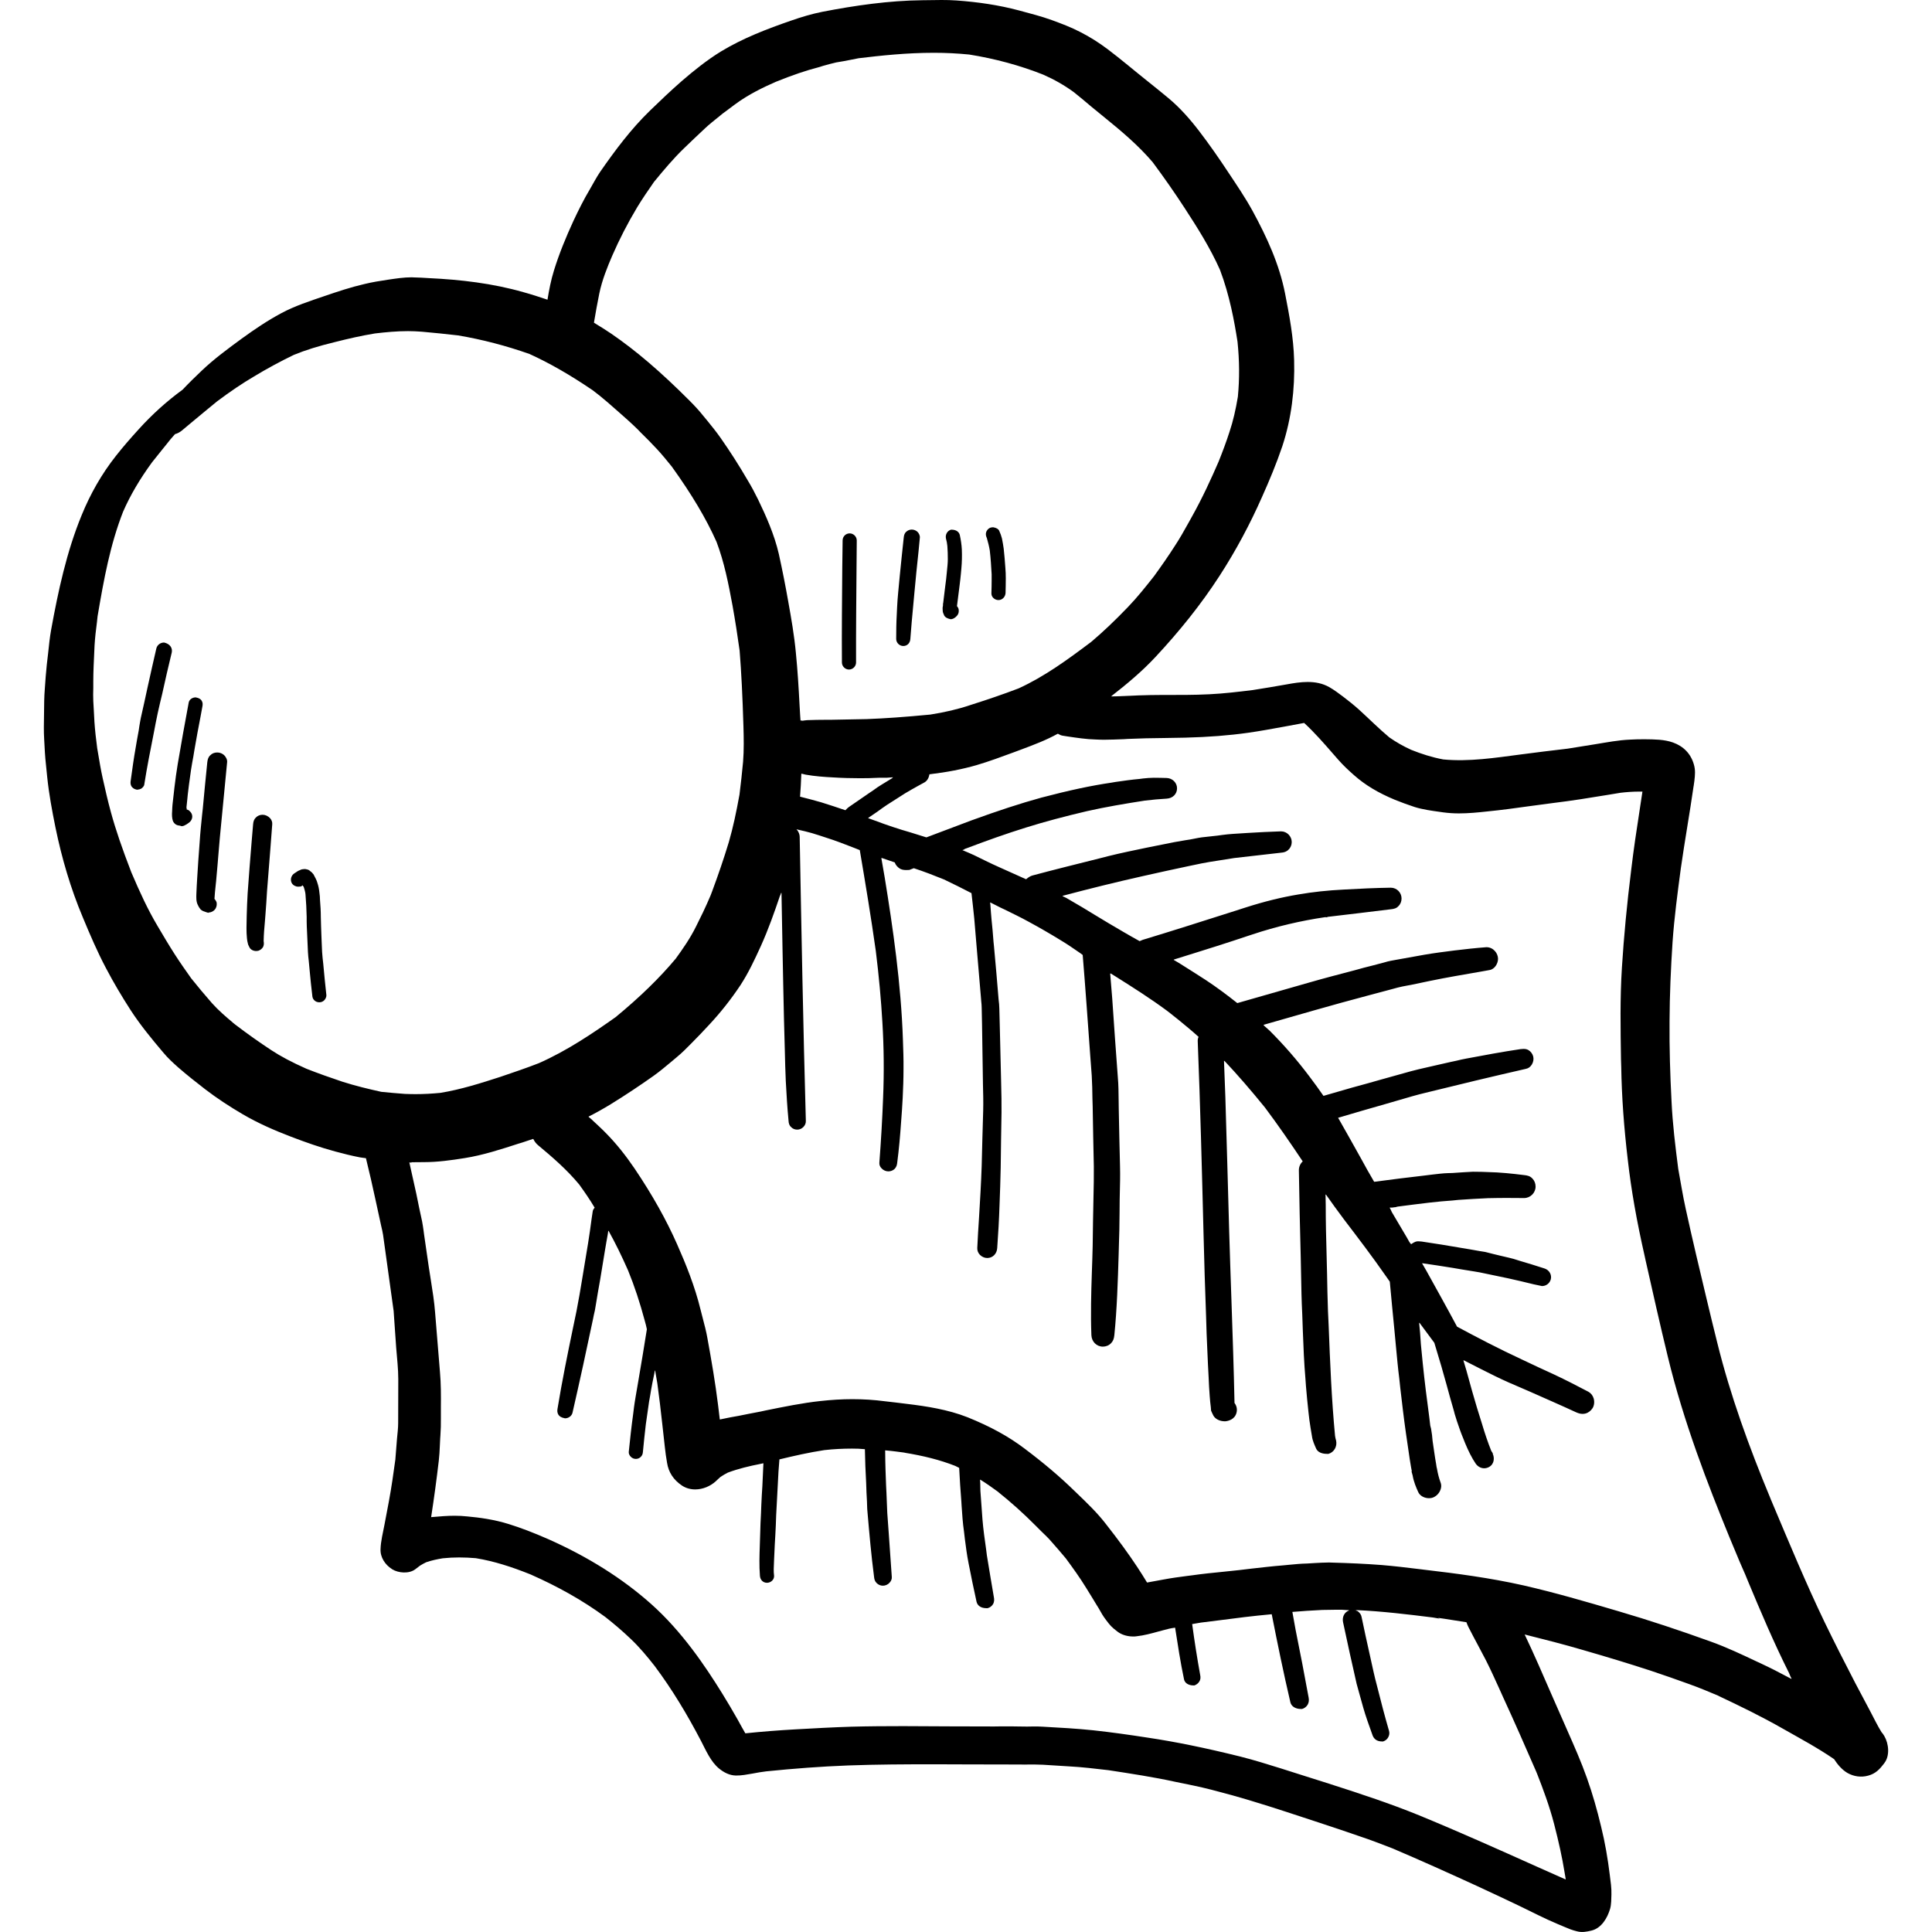 <?xml version="1.0" encoding="iso-8859-1"?>
<!-- Generator: Adobe Illustrator 19.0.0, SVG Export Plug-In . SVG Version: 6.00 Build 0)  -->
<svg version="1.1" id="Layer_1" xmlns="http://www.w3.org/2000/svg" xmlns:xlink="http://www.w3.org/1999/xlink" x="0px" y="0px"
	 viewBox="0 0 512.003 512.003" style="enable-background:new 0 0 512.003 512.003;" xml:space="preserve">
<g>
	<g>
		<g>
			<path d="M499.373,460.087c-0.216-0.369-0.46-0.738-0.768-1.075c-1.045-1.69-1.967-3.596-2.889-5.349
				c-1.352-2.552-2.705-5.102-4.057-7.653c-2.766-5.317-5.472-10.665-8.084-16.044c-4.987-10.368-9.411-21.061-13.88-31.645
				c-0.069-0.177-0.144-0.354-0.22-0.53c0.004,0.002,0.007,0.007,0.01,0.01c-0.033-0.101-0.085-0.186-0.139-0.294
				c-0.016-0.046-0.032-0.091-0.05-0.136c-0.055-0.139-0.119-0.278-0.166-0.417c-5.563-13.37-10.574-27.109-14.046-41.155
				c-1.936-7.745-3.75-15.522-5.595-23.297c-0.952-4.058-1.874-8.115-2.766-12.202c-0.77-3.473-1.321-7.008-1.967-10.512
				c-0.768-5.963-1.507-11.956-1.783-17.949c-0.369-7.038-0.583-14.078-0.524-21.146c0.03-7.038,0.339-14.047,0.799-21.085
				c0.462-6.516,1.323-12.971,2.182-19.425c1.045-7.346,2.366-14.661,3.413-21.976c0,0.03,0,0.061,0,0.123
				c0-0.093,0.03-0.184,0.03-0.278c0.061-0.491,0.154-1.015,0.214-1.505c-0.029,0.123-0.029,0.246-0.061,0.369
				c0.184-1.444,0.307-2.858-0.123-4.303c-0.799-2.858-2.766-4.856-5.533-5.84c-2.305-0.831-4.948-0.831-7.407-0.861
				c-1.323-0.03-2.644,0.03-3.965,0.093c-3.104,0.123-6.209,0.737-9.282,1.229c-2.428,0.369-4.857,0.768-7.284,1.168
				c-4.149,0.492-8.299,0.984-12.418,1.537c-6.824,0.89-13.677,1.967-20.531,1.321c-2.951-0.553-5.747-1.444-8.513-2.552
				c-2.029-0.922-3.934-1.999-5.779-3.288c-2.796-2.336-5.316-4.887-7.991-7.315c-1.353-1.23-2.797-2.366-4.242-3.473
				c-1.198-0.89-2.366-1.783-3.657-2.52c-1.845-1.045-3.78-1.383-5.778-1.383c-1.845,0-3.721,0.307-5.563,0.645
				c-3.013,0.522-5.993,1.045-9.006,1.505c-3.811,0.462-7.591,0.922-11.434,1.107c-4.181,0.216-8.361,0.184-12.571,0.184
				c-4.087,0-8.176,0.184-12.263,0.369c-0.418,0.022-0.836,0.001-1.253,0.016c4.197-3.257,8.274-6.673,11.856-10.527
				c6.21-6.67,11.956-13.77,16.906-21.423c4.303-6.639,8.084-13.709,11.28-20.961c1.967-4.395,3.812-8.821,5.349-13.37
				c2.427-7.346,3.35-15.123,3.135-22.837c-0.155-5.932-1.261-11.833-2.398-17.642c-1.537-7.807-4.825-14.937-8.606-21.884
				c-1.936-3.534-4.241-6.915-6.485-10.297c-2.459-3.719-4.979-7.346-7.684-10.881c-2.428-3.167-5.102-6.209-8.177-8.76
				c-1.782-1.475-3.595-2.951-5.409-4.394c-3.566-2.828-7.038-5.809-10.665-8.545c-2.336-1.751-4.702-3.258-7.316-4.579
				c-2.366-1.23-4.887-2.182-7.407-3.104c-2.858-1.045-5.84-1.783-8.759-2.582c-5.409-1.446-10.973-2.243-16.535-2.643
				C252.194,0.03,250.842,0,249.521,0c-1.692,0-3.35,0.062-5.041,0.062c-8.913,0.091-17.858,1.382-26.587,3.073
				c-2.766,0.553-5.533,1.383-8.176,2.305c-6.485,2.243-12.849,4.672-18.718,8.237c-3.628,2.243-7.1,5.01-10.328,7.807
				c-2.889,2.52-5.624,5.133-8.391,7.807c-5.041,4.887-9.221,10.481-13.217,16.228c-0.984,1.446-1.813,3.043-2.705,4.579
				c-1.63,2.735-3.044,5.563-4.395,8.452c-1.967,4.272-3.78,8.668-5.163,13.154c-0.781,2.498-1.28,5.104-1.711,7.728
				c-0.034-0.013-0.068-0.03-0.102-0.043c-2.09-0.708-4.181-1.384-6.301-1.967c-8.176-2.336-16.628-3.32-25.111-3.719
				c-1.292-0.093-2.582-0.153-3.873-0.184c-0.184-0.03-0.37-0.03-0.583-0.03c-2.122,0-4.274,0.337-6.364,0.646
				c-2.09,0.307-4.149,0.645-6.177,1.138c-3.596,0.829-7.1,1.997-10.604,3.197c-3.873,1.321-7.869,2.612-11.464,4.549
				c-3.659,1.967-7.07,4.272-10.42,6.701c-3.688,2.705-7.377,5.409-10.665,8.545c-1.722,1.63-3.413,3.289-5.041,5.01
				c-4.211,3.074-8.084,6.578-11.619,10.481c-2.09,2.305-4.119,4.61-6.024,7.038c-3.812,4.825-6.793,10.081-9.099,15.736
				c-3.995,9.713-6.209,20.07-8.083,30.336c-0.369,2.06-0.583,4.149-0.799,6.209c-0.246,2.059-0.492,4.118-0.646,6.209
				c-0.123,2.152-0.369,4.335-0.399,6.485c-0.03,2.305-0.062,4.641-0.091,6.947c-0.03,2.213,0.184,4.488,0.276,6.7
				c0.124,2.182,0.431,4.364,0.615,6.546c0.462,4.456,1.291,8.914,2.182,13.309c1.659,8.114,4.026,16.198,7.254,23.851
				c1.905,4.579,3.841,9.128,6.177,13.523c1.999,3.811,4.181,7.469,6.517,11.096c2.581,3.964,5.594,7.623,8.667,11.248
				c1.168,1.414,2.582,2.705,3.965,3.934c2.305,1.999,4.672,3.873,7.1,5.747c3.165,2.428,6.516,4.611,9.927,6.608
				c4.087,2.397,8.391,4.272,12.816,5.963c3.842,1.475,7.776,2.858,11.772,3.934c2.152,0.583,4.272,1.107,6.455,1.537
				c0.541,0.106,1.089,0.136,1.632,0.225c0.902,3.687,1.762,7.373,2.549,11.086c0.522,2.305,1.013,4.611,1.505,6.915
				c0.184,0.769,0.369,1.537,0.491,2.336c0.923,6.701,1.876,13.431,2.797,20.163c0.246,3.258,0.431,6.516,0.677,9.743
				c0.216,2.766,0.553,5.533,0.553,8.299c0,3.873,0,7.776-0.03,11.649c0,1.383-0.184,2.766-0.307,4.119
				c-0.124,1.813-0.278,3.627-0.431,5.44c0-0.044,0.016-0.072,0.024-0.107c-0.52,3.765-1.04,7.53-1.745,11.295
				c-0.37,2.058-0.768,4.118-1.168,6.177c-0.399,2.152-0.984,4.334-1.045,6.517c-0.093,2.151,1.23,4.118,2.981,5.225
				c0.061,0.03,0.091,0.061,0.123,0.093c1.659,1.015,4.456,1.229,6.086,0c0.431-0.339,0.86-0.676,1.291-0.984
				c0.524-0.337,1.077-0.615,1.63-0.891c1.446-0.492,2.889-0.799,4.394-1.045c2.89-0.307,5.779-0.276,8.73-0.03
				c4.917,0.799,9.559,2.336,14.199,4.18c-0.022-0.011-0.043-0.022-0.065-0.032c0.052,0.021,0.105,0.041,0.157,0.063
				c-0.03,0-0.062-0.03-0.093-0.03c0.093,0.03,0.216,0.093,0.308,0.123c-0.015-0.006-0.028-0.013-0.045-0.021
				c0.219,0.09,0.434,0.168,0.628,0.266c-0.135-0.068-0.289-0.119-0.432-0.178c6.922,3.061,13.572,6.726,19.674,11.213
				c2.305,1.813,4.549,3.719,6.701,5.778c2.33,2.195,4.377,4.665,6.351,7.175c4.679,6.249,8.692,12.953,12.306,19.874
				c1.292,2.489,2.582,5.532,4.796,7.345c1.291,1.045,2.766,1.813,4.456,1.845c1.505,0.03,2.951-0.278,4.426-0.522
				c1.198-0.246,2.398-0.43,3.596-0.583c7.223-0.738,14.508-1.291,21.792-1.567c7.591-0.276,15.183-0.307,22.776-0.307
				c2.858,0.03,5.717,0.03,8.575,0.03c4.763,0,9.528,0,14.292,0.03c0.706,0.03,1.413,0.03,2.12,0c1.259,0,2.52,0,3.78,0.061
				c2.307,0.154,4.611,0.276,6.885,0.43c3.534,0.184,7.008,0.615,10.513,1.015c5.963,0.922,11.924,1.813,17.795,3.104
				c3.167,0.645,6.301,1.26,9.406,2.059c3.596,0.922,7.162,1.906,10.697,2.981c6.054,1.813,12.049,3.842,18.072,5.809
				c3.566,1.168,7.13,2.366,10.665,3.596c2.919,0.954,5.779,2.09,8.668,3.197c7.5,3.197,14.939,6.546,22.376,9.959
				c3.749,1.721,7.499,3.504,11.248,5.287c3.32,1.598,6.608,3.32,9.989,4.733c1.168,0.492,2.305,0.984,3.473,1.444
				c0.553,0.216,1.137,0.369,1.721,0.522c1.352,0.369,2.582,0.123,3.873-0.184c2.674-0.646,4.242-3.381,4.948-5.809
				c0.308-1.106,0.308-2.55,0.337-3.719c0.062-1.721-0.216-3.504-0.43-5.194c-0.524-4.303-1.26-8.637-2.307-12.848
				c-1.044-4.364-2.243-8.636-3.75-12.848c-1.505-4.272-3.349-8.422-5.163-12.541c-2.582-5.809-5.102-11.649-7.653-17.457
				c-1.201-2.695-2.41-5.388-3.69-8.056c5.219,1.307,10.429,2.637,15.585,4.153c6.055,1.751,12.11,3.565,18.074,5.532
				c3.35,1.107,6.639,2.275,9.959,3.473c2.673,0.952,5.287,2.058,7.93,3.165c-0.091-0.03-0.184-0.061-0.278-0.093
				c5.811,2.735,11.557,5.532,17.152,8.729c4.549,2.582,9.251,5.102,13.584,8.083c0.952,1.475,2.09,2.797,3.534,3.657
				c1.69,0.954,3.628,1.23,5.502,0.708c1.967-0.522,3.073-1.721,4.241-3.258c0.03-0.03,0.03-0.03,0.03-0.062
				C500.881,465.312,500.541,462.085,499.373,460.087z M469.471,397.787c0.022,0.052,0.044,0.106,0.066,0.16
				c-0.023-0.054-0.045-0.108-0.069-0.162C469.469,397.786,469.47,397.787,469.471,397.787z M158.818,77.8
				c0.738-3.573,2.152-7.077,3.442-10.057c1.876-4.303,4.028-8.514,6.639-12.878c1.414-2.305,2.89-4.457,4.427-6.67
				c2.705-3.288,5.164-6.209,7.93-8.882c1.845-1.783,3.688-3.534,5.563-5.287c1.138-1.075,2.427-2.09,3.688-3.104l1.015-0.831
				l1.659-1.229l1.599-1.198c3.596-2.674,7.685-4.611,10.849-5.993c4.334-1.751,7.931-2.981,11.281-3.841l1.291-0.399
				c1.138-0.307,2.275-0.645,3.413-0.891c1.259-0.184,2.489-0.431,3.75-0.676l2.181-0.431c5.841-0.706,12.787-1.444,19.917-1.444
				h0.03c3.104,0,6.239,0.154,9.344,0.46c6.793,1.075,13.586,2.919,19.671,5.349c2.919,1.291,5.562,2.796,8.053,4.61
				c1.566,1.23,3.104,2.551,4.641,3.842l3.534,2.89c4.364,3.534,8.944,7.377,12.756,11.864c2.919,3.934,5.716,7.93,8.36,11.987
				c3.504,5.379,6.885,10.727,9.465,16.537c2.552,6.731,3.812,13.677,4.641,19.026c0.524,5.073,0.554,9.836,0.093,14.6
				c-0.553,3.32-1.26,6.455-2.213,9.283c-0.86,2.674-1.844,5.287-2.889,7.899c-1.905,4.395-4.272,9.59-7.1,14.631l-0.922,1.66
				c-1.138,2.029-2.243,4.026-3.504,5.932c-1.783,2.797-3.657,5.471-5.594,8.145c-2.213,2.796-4.427,5.594-6.885,8.145
				c-3.566,3.719-6.701,6.67-9.713,9.221c-6.27,4.734-12.479,9.252-19.272,12.357c-4.241,1.628-8.575,3.074-12.91,4.456
				c-3.196,1.075-6.639,1.876-10.512,2.489c-6.762,0.646-11.956,1.015-16.873,1.198c-2.122,0.061-4.242,0.091-6.364,0.123
				l-3.197,0.062h-1.321c-1.537,0-3.073,0.03-4.856,0.093c-0.431,0.03-0.831,0.093-1.261,0.154c-0.153-0.03-0.276-0.061-0.43-0.061
				c-0.011,0-0.022,0-0.03,0c-0.03,0-0.03,0-0.062,0v-0.03h-0.001l-0.09-1.291l-0.155-2.674c-0.245-4.672-0.522-9.312-0.983-13.953
				c-0.431-4.611-1.23-9.19-2.029-13.616c-0.737-4.211-1.567-8.391-2.489-12.571c-1.198-5.194-3.443-10.174-5.471-14.385
				c-0.861-1.751-1.783-3.504-2.798-5.164c-2.305-3.965-4.672-7.653-7.192-11.25c-1.077-1.537-2.275-3.012-3.443-4.458l-1.044-1.259
				c-1.138-1.446-2.46-2.86-3.75-4.149c-7.776-7.776-14.17-13.217-20.654-17.673c-1.457-1.001-3.005-1.943-4.582-2.912
				c0.001-0.002,0.001-0.005,0.001-0.007c-0.03,0-0.03-0.03-0.062-0.03C157.835,82.932,158.296,80.351,158.818,77.8z
				 M236.611,206.115l-1.69,1.045l-1.261,0.768c-0.768,0.46-1.537,0.984-2.274,1.537l-0.922,0.615l-5.533,3.811
				c-0.287,0.201-0.549,0.466-0.834,0.776c-0.001,0-0.004-0.001-0.005-0.001c-0.018,0.019-0.034,0.036-0.054,0.056
				c-0.007-0.002-0.016-0.005-0.024-0.009c-2.143-0.733-4.287-1.44-6.461-2.113c-1.76-0.516-3.583-0.972-5.462-1.457
				c-0.023-0.006-0.046-0.012-0.071-0.018c0-0.001,0-0.001,0-0.002c0.153-1.997,0.276-4.025,0.337-6.021
				c0-0.03,0.03-0.03,0.062-0.062c0,0,0,0,0.03,0h0.002h0.028c0.337,0.093,0.676,0.185,1.013,0.246
				c2.398,0.43,4.887,0.614,7.316,0.737c2.398,0.154,4.795,0.216,7.161,0.216c1.63,0,3.259-0.03,4.887-0.123h2.096
				c0.575-0.027,1.144-0.1,1.717-0.13c-0.076,0.044-0.151,0.085-0.227,0.13H236.611z M101.035,289.346
				c-3.473-0.766-6.885-1.595-10.267-2.671c-3.226-1.077-6.423-2.213-9.559-3.443c-3.933-1.751-6.824-3.29-9.344-4.948
				c-3.073-2.029-6.055-4.119-9.528-6.762c-0.123-0.093-0.216-0.185-0.337-0.276c-0.216-0.184-0.462-0.369-0.677-0.523
				c0.153,0.093,0.308,0.216,0.431,0.307c-1.936-1.599-3.873-3.288-5.562-5.164c-1.906-2.182-3.75-4.364-5.533-6.608
				c-1.476-2.09-2.951-4.18-4.334-6.332c-1.599-2.489-3.104-5.041-4.61-7.591c-2.551-4.303-4.611-8.76-6.916-14.169
				c-2.429-6.301-4.119-11.189-5.409-15.922c-0.831-3.012-1.507-6.024-2.182-9.037c-0.492-2.213-0.861-4.426-1.23-6.639l-0.216-1.26
				c-0.307-2.336-0.583-4.672-0.737-6.977l-0.153-2.858l-0.153-2.705c-0.062-1.138-0.03-2.274,0-3.411v-1.722
				c0-2.735,0.153-5.471,0.276-8.237l0.062-1.353c0.123-2.09,0.369-4.18,0.645-6.27l0.154-1.446
				c1.69-9.989,3.35-18.994,6.762-27.724c1.905-4.364,4.427-8.637,7.653-13.063l2.582-3.227l1.168-1.444
				c0.737-0.984,1.537-1.906,2.366-2.828c0.615-0.153,1.198-0.46,1.783-0.922l2.427-2.029c2.305-1.906,4.61-3.842,6.916-5.717
				c3.565-2.674,6.67-4.764,9.804-6.608c3.29-1.997,6.854-3.934,10.542-5.717c3.135-1.291,6.517-2.336,10.942-3.411
				c3.505-0.89,7.009-1.69,10.574-2.274c2.89-0.339,5.811-0.615,8.76-0.615c1.197,0,2.427,0.061,3.657,0.154
				c3.196,0.278,6.393,0.615,9.62,0.984c6.362,1.075,12.723,2.735,18.903,4.918c5.349,2.429,10.788,5.563,16.72,9.59l0.952,0.737
				l0.984,0.768c1.384,1.107,2.735,2.305,4.058,3.473l0.706,0.614c1.783,1.567,3.566,3.135,5.255,4.796l0.737,0.768
				c1.507,1.475,3.013,2.981,4.457,4.549c1.352,1.475,2.612,3.012,3.873,4.579c5.287,7.377,9.066,13.709,11.833,19.917
				c2.059,5.44,3.167,11.096,4.241,16.904c0.708,3.964,1.323,7.899,1.876,11.895c0.462,5.778,0.768,11.956,1.014,20.039
				c0.091,3.104,0.154,6.301-0.093,9.436c-0.278,2.889-0.583,5.809-0.952,8.698c-0.861,4.733-1.69,8.668-2.828,12.602
				c-1.321,4.364-2.796,8.668-4.394,12.971c-0.154,0.369-0.278,0.768-0.431,1.138c-0.646,1.505-1.291,2.981-1.999,4.456
				l-0.922,1.874l-0.922,1.876c-1.567,3.197-3.628,6.116-5.41,8.576c-4.241,5.071-9.435,10.143-15.92,15.49
				c-5.902,4.18-12.878,8.914-20.347,12.202c-3.32,1.291-6.67,2.429-10.205,3.627c-5.132,1.66-10.419,3.35-15.89,4.242
				c-2.182,0.214-4.395,0.337-6.608,0.337c-0.954,0-1.876-0.03-2.797-0.061C105.185,289.747,103.156,289.561,101.035,289.346z
				 M407.099,469.465c0.005-0.004,0.312,0.734,0.312,0.765c1.505,3.842,3.226,8.422,4.456,13.186
				c1.228,4.751,2.12,8.814,2.739,12.643c0.117,0.652,0.229,1.303,0.334,1.956c-0.013-0.006-0.027-0.012-0.041-0.02
				c0.004,0.027,0.009,0.054,0.012,0.08l-7.746-3.443c-10.143-4.549-20.624-9.251-31.105-13.554
				c-7.898-3.227-16.136-5.902-24.558-8.606l-5.932-1.876l-5.993-1.906c-3.627-1.138-7.284-2.274-10.942-3.197
				c-9.312-2.305-17.12-3.903-24.558-5.01c-4.764-0.737-9.528-1.414-14.354-1.936c-4.426-0.46-8.882-0.706-13.34-0.952
				c-0.829-0.061-1.659-0.061-2.459-0.061l-1.751,0.03c-0.768,0-1.599,0-2.366-0.03l-2.09-0.03h-2.12l-2.122,0.03
				c-3.933,0-7.837,0-11.74-0.03c-4.119-0.03-8.238-0.061-12.357-0.061c-4.611,0-9.221,0.03-13.83,0.154
				c-4.948,0.153-9.898,0.431-14.845,0.708c-4.365,0.246-8.73,0.583-13.186,1.045l-1.044-1.844l-1.015-1.844
				c-1.323-2.366-2.735-4.702-4.149-7.008c-4.426-7.131-10.574-16.291-18.749-23.575c-7.591-6.762-16.781-12.541-27.325-17.212
				c-3.842-1.69-7.223-2.981-10.389-3.964c-3.903-1.23-7.899-1.751-10.973-2.029c-1.138-0.123-2.245-0.184-3.381-0.184
				c-1.967,0-3.935,0.168-5.958,0.345c-0.063,0.007-0.127,0.016-0.189,0.024c0.001-0.002,0.001-0.005,0.001-0.007
				c-0.03,0.003-0.062,0.005-0.094,0.007c0.768-4.979,1.446-9.959,2.029-14.968c0.153-1.291,0.216-2.582,0.276-3.903l0.093-1.936
				l0.062-0.891c0.091-1.444,0.153-2.919,0.123-4.365v-3.104c0.03-3.104,0.03-6.209-0.246-9.313l-0.644-7.868l-0.645-7.899
				c-0.216-2.858-0.677-5.747-1.138-8.637l-0.553-3.534c-0.399-2.798-0.799-5.625-1.23-8.484l-0.153-1.168
				c-0.123-0.768-0.216-1.567-0.369-2.305c-0.525-2.404-1.047-4.802-1.521-7.253c-0.583-2.651-1.172-5.303-1.768-7.963
				c-0.028-0.132-0.069-0.264-0.099-0.396c0.185,0.001,0.378,0.027,0.56,0.027c0-0.03,0-0.061,0-0.091
				c1.138-0.03,2.245-0.03,3.35-0.03c3.566,0,7.13-0.492,10.788-1.075c4.825-0.768,9.651-2.336,14.292-3.842l0.829-0.246
				l2.927-0.976l0.024-0.007c0.03,0,0.062,0,0.093,0.03c0.337,0.676,0.768,1.23,1.259,1.63c3.688,3.073,7.562,6.393,10.882,10.389
				c1.444,1.999,2.827,3.996,4.118,6.178c0,0.001-0.001,0.002-0.002,0.004c-0.304,0.307-0.488,0.675-0.52,0.98l-0.307,2.06
				c-0.278,2.152-0.583,4.272-0.923,6.394l-0.676,4.087l-0.553,3.349l-0.278,1.69c-0.491,2.981-0.984,5.932-1.567,8.882
				l-0.922,4.426c-1.475,7.1-2.919,14.199-4.087,21.33c-0.093,0.522-0.124,1.045,0.184,1.599c0.276,0.46,0.706,0.799,1.783,1.015
				c0.952,0,1.813-0.646,1.997-1.507c1.906-8.329,3.721-16.628,5.471-24.989l0.155-0.799c0.216-0.861,0.399-1.721,0.522-2.612
				l0.583-3.504l0.615-3.473l1.259-7.684c0.256-1.431,0.47-2.861,0.747-4.291c0.04-0.283,0.077-0.568,0.116-0.85
				c0.013,0.024,0.028,0.047,0.041,0.071c0.006-0.03,0.012-0.062,0.02-0.094c1.812,3.258,3.473,6.639,5.194,10.542
				c1.692,4.149,3.135,8.514,4.426,13.34c0.217,0.738,0.399,1.475,0.554,2.243c-0.708,4.549-1.476,9.067-2.245,13.586
				c-0.246,1.507-0.491,2.981-0.768,4.488c-0.153,0.861-0.276,1.751-0.399,2.614l-0.216,1.751c-0.462,3.349-0.829,6.7-1.168,10.05
				c-0.062,0.46,0.216,1.015,0.553,1.321c0.37,0.369,0.831,0.553,1.323,0.553c0.491,0,0.952-0.184,1.321-0.553
				c0.399-0.399,0.522-0.861,0.553-1.321c0.216-2.336,0.462-4.641,0.768-7.284l0.431-3.012l0.431-3.012l0.276-1.537l0.246-1.507
				c0.259-1.375,0.497-2.751,0.861-4.349c0.03-0.179,0.062-0.359,0.091-0.538c0.021-0.114,0.035-0.229,0.056-0.343
				c0.007,0.047,0.02,0.095,0.027,0.143c0.013-0.056,0.026-0.112,0.039-0.168l0.431,2.52l0.155,0.891
				c0.491,3.596,0.922,7.192,1.321,10.85c0.246,2.029,0.46,4.058,0.676,6.086c0.154,1.382,0.339,2.796,0.583,4.149
				c0.399,2.552,1.722,4.549,3.965,6.055c1.015,0.676,2.243,1.015,3.504,1.015c1.967,0,4.026-0.831,5.502-2.213l0.583-0.553
				l0.615-0.553c0.615-0.399,1.259-0.799,1.936-1.137c2.777-1.038,5.733-1.742,8.61-2.302c0.25-0.055,0.498-0.11,0.748-0.164
				c0,0.007,0,0.015-0.001,0.022c0.026-0.005,0.052-0.01,0.078-0.015l-0.278,6.025l-0.153,2.459
				c-0.093,1.628-0.155,3.288-0.216,4.918l-0.123,2.489c-0.062,1.721-0.124,3.411-0.185,5.87c-0.091,2.673-0.184,5.348,0.03,8.022
				c0.062,1.106,0.831,1.876,1.876,1.876c0.491,0,1.044-0.216,1.414-0.615c0.337-0.369,0.491-0.799,0.46-1.26
				c-0.061-0.583-0.123-1.198-0.091-1.813l0.091-2.397c0.03-0.891,0.093-1.783,0.123-2.674l0.062-1.352
				c0.124-1.721,0.184-3.443,0.278-5.164l0.091-2.582l0.615-11.619l0.239-3.141h0.001l0.006-0.086
				c3.934-0.952,7.869-1.844,11.895-2.459c2.459-0.276,4.887-0.399,7.345-0.399c1.107,0,2.213,0.03,3.413,0.154
				c0.062,2.981,0.154,5.963,0.337,8.975c0.03,1.628,0.124,3.258,0.216,4.918l0.03,0.952c0.03,0.676,0.03,1.321,0.123,2.029
				c0.492,5.656,0.984,11.311,1.722,16.936c0.061,0.615,0.184,1.168,0.676,1.66c0.462,0.46,1.045,0.708,1.66,0.708
				c0.644,0,1.321-0.276,1.782-0.799c0.431-0.46,0.645-1.015,0.583-1.567c-0.276-3.811-0.553-7.623-0.798-11.403l-0.399-5.533
				c-0.093-1.783-0.155-3.565-0.216-5.317l-0.093-1.844c-0.116-2.928-0.23-5.857-0.242-8.86c-0.005-0.158-0.01-0.317-0.015-0.476
				c0.004,0,0.009,0,0.012,0.001c0-0.023-0.001-0.048-0.001-0.069c1.906,0.153,3.812,0.431,5.717,0.676l-0.831-0.093
				c5.349,0.861,9.682,1.967,13.677,3.534l0.948,0.474l0.097,0.049c0.001,0.022,0.004,0.043,0.004,0.063h0.001
				c0.154,2.991,0.335,5.951,0.58,8.942l0.062,1.045c0.153,2.305,0.307,4.61,0.645,6.915l0.214,1.844
				c0.278,2.152,0.554,4.303,0.984,6.455c0.677,3.411,1.352,6.824,2.12,10.235c0.246,0.984,1.107,1.69,2.644,1.69
				c0.091,0,0.184,0,0.278,0c0.614-0.154,1.138-0.554,1.444-1.075c0.369-0.645,0.337-1.291,0.216-1.876
				c-0.646-3.657-1.23-7.377-1.845-11.034l-0.214-1.69c-0.37-2.582-0.738-5.194-0.954-7.807l-0.276-3.811l-0.278-3.811l-0.041-2.029
				c-0.018-0.296-0.029-0.591-0.047-0.885c0.01,0.006,0.021,0.011,0.029,0.017l-0.001-0.084c1.537,0.954,3.042,1.999,4.548,3.104
				c3.628,2.889,7.038,5.963,10.143,9.098l1.476,1.475c0.952,0.922,1.905,1.813,2.735,2.797c1.291,1.444,2.551,2.919,3.811,4.426
				c1.876,2.55,3.719,5.102,5.379,7.807l1.384,2.243l1.383,2.274l0.553,0.892c0.583,1.075,1.198,2.122,1.905,3.043
				c1.23,1.63,1.476,1.905,3.073,3.135c1.077,0.831,2.582,1.291,4.181,1.291c0.276,0,0.583,0,0.89-0.061
				c1.999-0.216,3.874-0.738,5.779-1.261l1.505-0.399c0.891-0.259,1.76-0.463,2.723-0.588c0.036-0.009,0.074-0.013,0.111-0.022
				c0,0.003,0,0.004,0.001,0.006c0.028-0.004,0.056-0.007,0.084-0.011c0.708,4.579,1.414,9.19,2.366,13.707
				c0.184,0.891,1.077,1.599,2.52,1.599c0.093,0,0.153,0,0.216,0c0.553-0.184,1.045-0.583,1.321-1.045
				c0.308-0.492,0.369-1.045,0.216-1.751c-0.799-4.426-1.505-8.914-2.12-13.463l2.336-0.399l4.672-0.583
				c4.611-0.607,9.194-1.183,13.891-1.611c0.036-0.004,0.076-0.006,0.112-0.011c0.026-0.001,0.05-0.005,0.074-0.006
				c1.537,7.808,3.135,15.615,4.948,23.359c0.246,0.984,1.23,1.751,2.827,1.751c0.093,0,0.155,0,0.246,0
				c0.615-0.153,1.168-0.583,1.505-1.138c0.308-0.583,0.399-1.168,0.246-1.936c-1.075-5.963-2.243-11.926-3.442-17.888l-0.845-4.68
				l-0.016-0.083c2.643-0.216,5.255-0.399,7.899-0.522c1.352-0.03,2.673-0.061,4.026-0.061c0.85,0,1.681,0.001,2.539,0.101
				c0.183,0.004,0.367,0.013,0.55,0.018c-0.039,0.013-0.079,0.026-0.118,0.04c0.055,0.008,0.108,0.016,0.163,0.026
				c-1.26,0.43-1.905,1.721-1.63,3.104c1.139,5.44,2.366,10.881,3.596,16.321c0.154,0.614,0.337,1.198,0.491,1.782l0.246,0.891
				c0.369,1.26,0.708,2.489,1.045,3.75c0.644,2.243,1.444,4.456,2.459,7.284c0.369,0.954,1.137,1.599,2.52,1.599
				c0.093,0,0.184,0,0.246,0c0.583-0.184,1.077-0.553,1.352-1.075c0.307-0.522,0.399-1.138,0.246-1.69
				c-1.168-4.026-2.213-8.022-3.227-12.079l-0.46-1.783c-0.308-1.26-0.583-2.52-0.861-3.78l-0.583-2.643
				c-0.737-3.32-1.475-6.608-2.152-9.927c-0.099-0.624-0.482-1.125-1.034-1.555c-0.229-0.138-0.505-0.142-0.764-0.212
				c0.166,0.007,0.33,0.01,0.495,0.017c-0.046-0.032-0.094-0.063-0.141-0.094c6.824,0.308,13.707,1.138,20.346,1.967l1.429,0.245
				c0.141,0.018,0.284,0.034,0.427,0.052l-0.123-0.045c-0.147-0.021-0.295-0.043-0.441-0.068c0.139,0.021,0.278,0.039,0.415,0.058
				l-0.415-0.151l1.721,0.246l5.87,0.922c0.002,0.005,0.005,0.012,0.007,0.018c0.124,0.393,0.303,0.787,0.484,1.18
				c0.831,1.66,1.722,3.289,2.582,4.918l2.091,3.964c1.229,2.428,2.336,4.887,3.473,7.377l1.106,2.459
				C401.352,456.311,404.241,462.889,407.099,469.465z M474.753,444.934c-2.735-1.446-5.471-2.89-8.267-4.181l-0.738-0.337
				c-4.026-1.905-8.176-3.873-12.386-5.379c-8.177-2.951-16.321-5.656-24.282-7.992c-8.944-2.643-16.997-4.979-25.297-6.885
				c-8.975-2.029-18.103-3.197-25.941-4.118l-1.751-0.216c-3.288-0.399-6.608-0.799-9.927-1.075
				c-4.394-0.339-8.729-0.522-13.156-0.645l-0.799-0.03c-1.259,0-2.551,0.093-3.841,0.153l-1.999,0.123
				c-1.599,0.03-3.165,0.184-4.763,0.337l-1.599,0.154c-2.766,0.216-5.563,0.553-8.36,0.861l-3.35,0.399l-4.087,0.43
				c-2.798,0.278-5.563,0.554-8.33,0.952l-1.229,0.153c-2.091,0.276-4.211,0.554-6.301,0.952c-1.292,0.216-2.582,0.492-4.365,0.799
				c-0.86-1.414-1.721-2.796-2.643-4.18c-2.275-3.443-4.918-7.07-8.299-11.373c-2.243-2.919-4.948-5.501-7.561-8.022l-0.799-0.768
				c-3.873-3.78-8.176-7.407-13.124-11.127c-4.241-3.227-9.066-5.87-15.152-8.329c-5.225-2.059-10.912-2.921-15.984-3.534
				c-1.997-0.246-3.933-0.492-5.931-0.708c-2.797-0.369-5.686-0.554-8.606-0.554c-2.828,0-5.656,0.185-8.452,0.492
				c-4.856,0.522-9.743,1.537-14.477,2.489l-1.413,0.307c-1.938,0.369-3.874,0.737-5.811,1.138
				c-1.444,0.246-2.919,0.522-4.488,0.861c-0.153,0.03-0.276,0.062-0.399,0.093c0,0,0,0,0-0.03c-0.03,0.03-0.061,0.03-0.091,0.03
				l-0.462-3.842c-0.737-5.963-1.751-11.833-2.827-17.735c-0.308-1.751-0.768-3.504-1.23-5.255l-0.553-2.152
				c-1.537-6.362-3.996-12.356-6.21-17.366c-2.858-6.485-6.546-13.094-11.311-20.163c-2.336-3.443-4.795-6.516-7.315-9.098
				c-1.352-1.414-2.797-2.705-4.272-4.089c-0.191-0.162-0.385-0.318-0.578-0.48c0.01-0.002,0.016-0.008,0.024-0.012
				c-0.029-0.03-0.029-0.03-0.061-0.061c3.995-1.997,7.838-4.456,11.742-7.038c1.844-1.229,3.657-2.459,5.471-3.75
				c1.598-1.138,3.104-2.398,4.61-3.657l1.537-1.291c1.384-1.138,2.705-2.459,3.934-3.719c1.599-1.628,3.197-3.258,4.734-4.948
				c2.981-3.197,5.778-6.731,8.268-10.481c2.058-3.167,3.657-6.546,5.378-10.327c1.999-4.426,3.596-8.975,5.041-13.247l0.184-0.399
				c0.06-0.177,0.099-0.362,0.156-0.54c0.001,0.083,0.004,0.167,0.005,0.25l0.085-0.172l0.278,15.092l0.184,9.344
				c0.123,5.84,0.246,11.742,0.43,17.612c0.062,2.612,0.124,5.194,0.246,7.807c0.184,3.534,0.399,7.07,0.738,10.604
				c0.029,0.554,0.153,1.168,0.676,1.628c0.399,0.431,0.984,0.677,1.599,0.677s1.23-0.246,1.659-0.708
				c0.431-0.43,0.677-1.015,0.646-1.599c-0.706-25.08-1.168-50.161-1.63-75.272c0-0.604-0.225-1.185-0.597-1.726
				c-0.079-0.089-0.195-0.135-0.285-0.213c0.047,0.011,0.097,0.022,0.145,0.033c-0.03-0.03-0.03-0.062-0.062-0.093l2.245,0.522
				c1.198,0.276,2.398,0.646,3.627,1.045l1.876,0.615c2.552,0.799,5.071,1.783,7.591,2.766l1.384,0.553c0,0.03,0,0.03,0,0.062
				c0.004,0.001,0.007,0.002,0.011,0.004c1.502,8.86,2.973,17.722,4.231,26.644c0.831,6.67,1.414,13.063,1.751,18.995
				c0.399,6.608,0.462,13.34,0.184,19.948c-0.216,5.717-0.553,11.434-0.984,17.12c-0.061,0.553,0.124,1.107,0.553,1.537
				c0.462,0.523,1.168,0.829,1.813,0.829c0.646,0,1.261-0.246,1.692-0.676c0.491-0.523,0.614-1.077,0.676-1.69
				c0.462-3.534,0.768-7.07,1.014-10.604c0.184-2.182,0.307-4.333,0.431-6.516c0.123-2.552,0.216-5.102,0.216-7.685
				c0.029-2.55-0.062-5.102-0.155-7.653c-0.487-14.813-2.653-29.696-4.823-43.026c-0.29-1.722-0.596-3.439-0.894-5.16
				c0.021,0.007,0.041,0.015,0.062,0.022c-0.03-0.03-0.03-0.062-0.03-0.093l3.505,1.198c0.245,0.677,0.737,1.26,1.382,1.66
				c0.399,0.216,0.861,0.369,1.66,0.369c0.246,0,0.523,0,0.831-0.03l1.198-0.46c2.705,0.891,5.348,1.906,7.992,2.981
				c2.427,1.168,4.825,2.336,7.283,3.627v0.03c0.001,0,0.002,0.001,0.004,0.001c0.246,2.234,0.521,4.466,0.736,6.729l0.46,5.502
				c0.431,5.194,0.861,10.358,1.321,15.553l0.062,0.799c0.062,0.583,0.124,1.138,0.124,1.722l0.091,4.303
				c0.093,5.349,0.184,10.697,0.246,16.044c0.062,2.305,0.123,4.611,0.062,6.947c-0.155,4.887-0.278,9.774-0.399,14.691
				c-0.155,4.611-0.431,9.19-0.708,13.769c-0.184,2.674-0.337,5.317-0.46,7.96c-0.03,0.677,0.214,1.291,0.706,1.813
				c0.523,0.522,1.23,0.831,1.936,0.831c1.446,0,2.552-1.107,2.643-2.644c0.278-3.811,0.492-7.623,0.615-11.434
				c0.124-3.289,0.246-6.608,0.308-9.897c0.061-4.857,0.123-9.713,0.216-14.6c0.029-2.459-0.03-4.948-0.093-7.438l-0.03-1.382
				l-0.337-14.047l-0.062-2.428l-0.061-2.336c0-0.737-0.093-1.475-0.184-2.213c-0.37-4.734-0.799-9.436-1.23-14.169l-0.123-1.198
				l-0.246-3.044l-0.278-2.828c-0.105-1.29-0.231-2.58-0.306-3.908c-0.023-0.2-0.047-0.398-0.071-0.598
				c0.012,0.006,0.026,0.013,0.038,0.02c0-0.03,0-0.061,0-0.093l2.735,1.384l1.106,0.522c2.12,1.045,4.241,2.059,6.301,3.197
				c2.889,1.567,5.717,3.197,8.513,4.918c1.751,1.045,3.443,2.213,5.133,3.381l0.708,0.522c0,0.03,0,0.03,0,0.061
				c0.001,0,0.002,0.002,0.005,0.004c0.734,8.861,1.348,17.722,1.992,26.583l0.399,5.348c0.124,2.029,0.155,4.057,0.184,6.055
				l0.062,2.029c0.091,5.349,0.184,10.665,0.307,15.984c0.03,2.705-0.029,5.378-0.091,8.053l-0.124,6.516l-0.091,6.517
				c-0.062,2.336-0.123,4.672-0.216,7.008c-0.184,5.44-0.337,11.065-0.123,16.597c0.061,1.721,1.383,3.044,3.042,3.044
				c0.799,0,1.599-0.307,2.152-0.892c0.524-0.522,0.799-1.168,0.891-2.152c0.706-7.07,0.922-14.292,1.138-21.3l0.062-2.243
				c0.123-2.919,0.153-5.87,0.183-8.821l0.03-3.534l0.03-1.446c0.062-2.459,0.124-4.887,0.062-7.345
				c-0.124-5.071-0.246-10.174-0.337-15.276l-0.03-2.275c-0.03-2.059-0.03-4.087-0.216-6.116c-0.513-6.963-1.024-13.908-1.483-20.85
				c-0.175-2.217-0.362-4.432-0.544-6.647c0.041,0.027,0.08,0.054,0.122,0.08c0-0.03,0-0.062,0-0.093l1.385,0.861
				c4.487,2.828,9.16,5.779,13.554,9.036l0.831,0.646l2.243,1.782c1.751,1.444,3.534,2.89,5.287,4.488
				c-0.184,0.399-0.245,0.829-0.216,1.259c0.677,16.998,1.107,33.994,1.538,51.022c0.184,7.315,0.399,14.6,0.676,21.915
				c0.062,2.889,0.184,5.809,0.337,9.067l0.155,3.504l0.184,3.534c0.061,1.599,0.153,3.227,0.276,4.825
				c0.062,1.045,0.184,2.09,0.308,3.104l0.061,0.829c0.184,0.46,0.399,0.891,0.615,1.321c0.462,0.829,1.567,1.505,3.044,1.505
				c0.03,0,0.061,0,0.123,0c0.89-0.093,2.489-0.522,2.951-2.243c0.246-0.922,0.062-1.845-0.524-2.614
				c-0.183-8.913-0.491-17.828-0.798-26.771c-0.216-6.239-0.431-12.479-0.615-18.749c-0.314-11.828-0.666-23.675-1.012-35.542
				c-0.115-3.201-0.239-6.4-0.363-9.599c0.007,0.007,0.016,0.013,0.023,0.021c0.029,0.03,0.029,0.062,0.061,0.062
				c0-0.03,0-0.093,0-0.123c3.534,3.75,7.038,7.807,10.758,12.386c3.475,4.641,6.763,9.406,10.021,14.292
				c-0.676,0.645-1.045,1.505-1.015,2.428c0.124,7.684,0.278,15.369,0.492,23.052l0.091,4.517c0.062,3.473,0.124,6.977,0.308,10.481
				l0.153,4.364c0.154,4.303,0.337,8.637,0.706,12.94l0.124,1.751c0.216,2.336,0.399,4.672,0.676,7.008
				c0.153,1.383,0.308,2.735,0.553,4.119l0.184,1.107l0.185,1.107c0.154,1.168,0.676,2.274,1.138,3.32
				c0.399,0.768,1.291,1.321,2.889,1.321c0.091,0,0.216,0,0.337,0c1.505-0.431,2.366-1.967,2.029-3.534
				c-0.093-0.337-0.216-0.737-0.278-1.229c-0.922-9.682-1.321-19.548-1.69-29.106l-0.184-3.964c-0.124-3.32-0.184-6.64-0.246-9.959
				l-0.123-5.009c-0.127-4.392-0.231-8.785-0.229-13.193c-0.019-0.912-0.033-1.821-0.051-2.732c0.022,0.032,0.043,0.063,0.066,0.095
				c0-0.061,0-0.091,0-0.153c1.599,2.275,3.226,4.518,4.887,6.731c3.75,4.918,7.499,9.836,11.065,14.969l0.927,1.32l0.088,0.124
				c0,0.03,0,0.093,0,0.123c0.005,0.006,0.01,0.012,0.013,0.019c0.396,4.255,0.79,8.511,1.217,12.767l0.399,4.272
				c0.276,2.858,0.522,5.717,0.89,8.545l0.246,2.336c0.462,3.965,0.922,7.961,1.505,12.049l1.015,6.947
				c0.091,0.676,0.216,1.383,0.337,2.058l0.216,1.138h-0.093l0.308,1.107c0.278,1.659,0.922,3.165,1.505,4.456
				c0.522,1.075,1.783,1.567,2.797,1.567c0.307,0,0.583-0.03,0.831-0.093c0.86-0.246,1.628-0.891,2.058-1.722
				c0.399-0.737,0.492-1.537,0.246-2.243c-0.462-1.26-0.769-2.46-0.984-3.75c-0.093-0.278-0.124-0.522-0.216-1.168
				c-0.184-1.075-0.369-2.182-0.522-3.288l-0.431-2.951l-0.146-1.522c-0.083-0.559-0.168-1.119-0.255-1.681l-0.214-0.825
				l-0.246-2.09c-0.644-4.795-1.259-9.62-1.751-14.477l-0.491-5.009l-0.209-3.003c-0.088-0.88-0.166-1.765-0.252-2.645
				c0.022,0.028,0.04,0.057,0.062,0.085v-0.153l3.965,5.349l1.905,6.362l0.307,1.107l0.984,3.473l0.952,3.473l1.045,3.657
				l0.216,0.831c0.337,1.198,0.768,2.428,1.414,4.272c0.245,0.708,0.522,1.384,0.798,2.059l0.524,1.321
				c0.89,2.152,1.783,3.934,2.798,5.44c0.553,0.799,1.382,1.26,2.274,1.26c0.462,0,0.89-0.123,1.291-0.339
				c1.414-0.799,1.476-2.427,0.952-3.565l0.062-0.03l-0.431-0.676c-0.922-2.305-1.721-4.702-2.427-7.069
				c-0.923-2.89-1.813-5.809-2.644-8.76l-1.51-5.454c-0.263-0.899-0.537-1.793-0.801-2.689c0.022,0.012,0.043,0.023,0.066,0.034
				l-0.027-0.097l4.764,2.428c2.365,1.198,4.763,2.397,7.192,3.473l5.471,2.366c4.149,1.844,8.329,3.657,12.448,5.562
				c0.646,0.278,1.138,0.401,1.659,0.401c0.246,0,0.524-0.03,0.768-0.093c0.799-0.216,1.446-0.738,1.906-1.446
				c0.431-0.737,0.522-1.69,0.276-2.551c-0.245-0.799-0.737-1.414-1.413-1.782c-2.981-1.567-5.963-3.104-9.037-4.549l-4.272-1.967
				l-4.242-1.999c-6.239-2.889-12.202-6.024-17.242-8.729c-0.022-0.041-0.044-0.08-0.066-0.121c0,0-0.001-0.001-0.002-0.001
				c-2.621-4.907-5.334-9.754-8.047-14.661c-0.381-0.652-0.755-1.308-1.134-1.963c0.012,0.001,0.024,0.004,0.035,0.005
				c-0.013-0.024-0.026-0.047-0.039-0.072c2.614,0.369,5.195,0.768,8.053,1.23l2.52,0.43l3.226,0.522
				c0.492,0.093,0.954,0.153,1.446,0.246l7.5,1.567c2.274,0.492,4.548,1.045,6.824,1.599l2.182,0.46
				c1.106,0,2.028-0.706,2.336-1.751c0.337-1.229-0.399-2.52-1.692-2.919c-2.182-0.708-4.364-1.383-6.577-2.029l-1.567-0.492
				c-0.737-0.216-1.505-0.369-2.245-0.553l-1.197-0.278l-2.029-0.492l-2.059-0.522c-0.337-0.062-0.676-0.123-1.537-0.246
				l-2.427-0.431l-2.398-0.399c-3.504-0.615-7.008-1.168-10.512-1.69c-0.308-0.03-0.615-0.061-0.89-0.061
				c-0.492,0-0.891,0.093-1.876,0.768c-0.009,0-0.032-0.027-0.061-0.061h-0.001c-0.091-0.093-0.184-0.246-0.216-0.246
				c0,0-0.214-0.337-0.245-0.369l-0.583-1.045l-3.996-6.762l-0.399-0.861c-0.054-0.091-0.108-0.184-0.163-0.276
				c0.007-0.001,0.015-0.001,0.022-0.002l-0.043-0.089h0.683c0.233-0.032,0.468-0.063,0.7-0.093h-0.03c0.093,0,0.216,0,0.308-0.03
				c0.015-0.002,0.029-0.005,0.044-0.006c0.011-0.008,0.017-0.017,0.017-0.024c0-0.03,0.492-0.123,0.553-0.123
				c2.766-0.369,5.563-0.708,8.361-1.045c1.999-0.246,3.995-0.399,6.024-0.554l1.505-0.154c2.614-0.184,5.225-0.339,7.869-0.46
				c1.599-0.03,3.196-0.062,4.795-0.062l4.796,0.03c1.659,0,3.042-1.383,3.042-3.042c0-0.831-0.307-1.599-0.86-2.152
				c-0.615-0.646-1.292-0.799-2.182-0.892c-3.197-0.399-6.364-0.737-9.59-0.799l-1.63-0.061l-2.366-0.03l-2.705,0.153l-2.705,0.184
				l-1.106,0.03c-0.708,0.03-1.446,0.061-2.182,0.154c-1.383,0.153-2.766,0.307-4.149,0.492c-4.272,0.492-8.513,1.015-13.309,1.66
				c0,0,0-0.001-0.001-0.002c-1.198-2.058-2.397-4.148-3.533-6.267c-1.905-3.473-3.873-6.885-5.84-10.389
				c-0.052-0.083-0.101-0.167-0.151-0.25c-0.011-0.019-0.022-0.039-0.033-0.057c4.087-1.23,8.176-2.398,12.263-3.566l4.028-1.168
				c2.305-0.676,4.579-1.352,6.915-1.905c8.821-2.182,17.674-4.303,26.556-6.332c0.677-0.123,1.23-0.553,1.599-1.168
				c0.399-0.676,0.522-1.444,0.339-2.152c-0.185-0.676-0.646-1.291-1.261-1.659c-0.337-0.184-0.645-0.307-1.321-0.307
				c-0.216,0-0.492,0.03-0.799,0.061c-4.796,0.708-9.559,1.599-14.292,2.489c-0.891,0.153-1.783,0.369-2.673,0.583l-1.446,0.307
				l-4.057,0.922l-4.427,1.015l-2.181,0.553l-7.931,2.213l-3.811,1.075l-3.812,1.045c-2.488,0.698-4.919,1.426-7.466,2.154
				c-0.001,0-0.003-0.002-0.004-0.002c-0.029,0-0.061,0.03-0.091,0.03c-0.005-0.006-0.01-0.013-0.015-0.021
				c-1.164-1.684-2.388-3.369-3.614-4.99c-3.38-4.518-6.946-8.576-10.573-12.202c-0.543-0.544-1.153-1.005-1.714-1.531
				c0.048-0.013,0.095-0.027,0.144-0.041c-0.021-0.019-0.039-0.039-0.06-0.057l13.217-3.78c4.827-1.383,9.652-2.705,14.508-3.996
				l6.455-1.721l1.352-0.369c0.768-0.214,1.567-0.337,2.644-0.553l0.86-0.154c1.599-0.337,3.227-0.676,4.825-1.014
				c4.581-0.954,9.191-1.722,13.771-2.52l2.213-0.399c1.352-0.216,2.243-1.722,2.243-2.981c0-1.444-1.23-3.073-3.073-3.073
				c-2.828,0.214-5.624,0.522-8.422,0.861c-2.673,0.337-5.349,0.676-8.022,1.138c-2.552,0.462-5.133,0.922-7.715,1.383l-1.168,0.216
				c-0.491,0.093-1.013,0.216-1.936,0.492l-2.919,0.768l-2.305,0.583l-2.336,0.645c-4.119,1.075-8.238,2.152-12.295,3.32
				l-18.806,5.382c-0.002,0-0.002-0.002-0.005-0.002l-0.091,0.03c-0.019-0.016-0.039-0.03-0.058-0.046c0,0-0.002,0-0.002,0.001
				c-2.687-2.134-5.432-4.18-8.299-6.071c-2.366-1.537-4.764-3.044-7.162-4.549c-0.449-0.272-0.899-0.529-1.348-0.792
				c0.024-0.007,0.047-0.015,0.071-0.022c-0.026-0.016-0.049-0.03-0.074-0.046l6.485-2.029l4.979-1.567
				c2.828-0.891,5.595-1.813,8.361-2.735l1.044-0.339c6.239-2.09,12.817-3.627,19.272-4.579l0.431,0.03l0.337-0.123l8.297-0.984
				l8.33-1.014c0.86-0.093,1.505-0.246,2.028-0.831c0.554-0.522,0.831-1.261,0.831-2.029c0-1.567-1.261-2.858-2.858-2.858
				c-4.087,0.062-8.177,0.246-12.418,0.492c-4.364,0.216-8.267,0.646-12.017,1.291c-4.458,0.737-9.099,1.874-14.17,3.504
				l-3.934,1.26c-7.714,2.459-15.43,4.918-23.144,7.254c-0.24,0.079-0.473,0.194-0.747,0.319c-0.007-0.004-0.015-0.007-0.022-0.012
				c-0.03,0.03-0.062,0.03-0.093,0.061c-1.444-0.799-2.858-1.599-4.272-2.428c-2.643-1.537-5.287-3.104-7.898-4.702l-2.981-1.813
				c-1.446-0.86-2.858-1.659-4.303-2.52c-0.331-0.173-0.68-0.308-1.012-0.477c0.036-0.01,0.073-0.02,0.108-0.029
				c-0.026-0.016-0.054-0.03-0.079-0.046c7.07-1.876,14.139-3.627,21.269-5.225c4.087-0.922,8.145-1.813,12.232-2.674l1.476-0.307
				c1.291-0.276,2.614-0.553,3.934-0.768c2.212-0.369,4.394-0.708,6.608-1.045c4.149-0.491,8.267-0.952,12.387-1.414
				c0.798-0.061,1.444-0.246,1.997-0.829c0.554-0.522,0.831-1.26,0.831-1.999c0-1.505-1.259-2.828-2.827-2.828
				c-2.981,0.093-5.994,0.246-8.975,0.43l-1.906,0.123l-1.936,0.123c-0.89,0.062-1.813,0.153-2.735,0.276l-1.352,0.184l-3.35,0.369
				c-1.075,0.091-2.12,0.307-3.811,0.646l-1.383,0.216c-1.876,0.307-3.75,0.645-5.595,1.045l-4.61,0.922
				c-3.35,0.708-6.731,1.383-10.05,2.213l-2.644,0.676c-5.87,1.475-11.742,2.919-17.581,4.488c-0.583,0.175-1.079,0.508-1.575,0.933
				c-0.009-0.004-0.016-0.007-0.024-0.011c0,0.03-0.03,0.03-0.062,0.061l-0.044-0.021l-1.522-0.687l-5.41-2.428
				c-1.259-0.553-2.551-1.168-3.811-1.782c-1.014-0.492-2.029-0.984-3.013-1.476c-0.994-0.466-2.034-0.888-3.065-1.319
				c0.197-0.074,0.393-0.151,0.591-0.224c-0.026-0.018-0.052-0.037-0.077-0.055l0.768-0.276c5.102-1.936,10.267-3.78,15.492-5.41
				c5.009-1.567,10.327-2.981,16.228-4.364c5.041-1.138,10.205-1.999,15.337-2.798c1.967-0.246,3.842-0.399,5.811-0.522
				c1.598-0.093,2.735-1.23,2.735-2.735c0-1.475-1.198-2.674-2.735-2.735c-1.139-0.03-2.275-0.062-3.443-0.062
				c-0.922,0-1.874,0.093-2.797,0.184l-0.922,0.123c-2.12,0.184-4.272,0.492-6.393,0.799l-1.075,0.184
				c-5.442,0.799-11.189,2.029-18.566,3.965c-5.594,1.537-11.495,3.473-18.595,6.055c-3.918,1.458-7.804,2.945-11.75,4.432
				c-0.007-0.002-0.015-0.004-0.022-0.006c-0.03,0.03-0.093,0.03-0.124,0.061l-0.112-0.034l-4.13-1.287
				c-3.135-0.891-6.239-1.936-9.344-3.104c-0.607-0.212-1.209-0.438-1.812-0.655c0.011-0.007,0.021-0.013,0.029-0.021
				c-0.03,0-0.061-0.03-0.091-0.03l2.52-1.721l1.229-0.891c0.831-0.583,1.692-1.168,2.552-1.69l1.783-1.138l1.783-1.138
				c1.107-0.676,2.245-1.291,3.381-1.936l1.69-0.922c0.72-0.42,1.164-1.168,1.301-2.089c0.007-0.001,0.013,0,0.021-0.001
				c0-0.03,0-0.03,0-0.061c4.672-0.553,8.76-1.352,12.48-2.428c3.35-0.984,6.639-2.213,9.897-3.411l2.058-0.768
				c3.197-1.198,6.485-2.428,9.59-4.149c0,0,0.03,0,0.03,0.03c0.006-0.004,0.012-0.009,0.018-0.011
				c0.417,0.259,0.857,0.443,1.243,0.503l1.168,0.185c2.52,0.369,5.071,0.768,7.623,0.829c0.737,0.03,1.444,0.062,2.182,0.062
				c1.751,0,3.534-0.093,5.316-0.153l0.861-0.061c3.288-0.154,6.608-0.216,9.897-0.246l5.41-0.093
				c6.177-0.154,11.617-0.583,16.658-1.291c3.227-0.46,6.394-1.045,9.59-1.628l5.133-0.952c0.03,0,0.123-0.03,0.123-0.03
				c0.03,0,0.03,0.03,0.062,0.03c2.735,2.52,5.255,5.409,7.685,8.206l1.321,1.507c1.291,1.475,2.766,2.858,4.241,4.149
				c2.89,2.552,6.301,4.611,10.727,6.455c1.751,0.708,3.504,1.352,5.287,1.936c2.182,0.676,4.488,0.984,6.701,1.291l0.861,0.123
				c1.382,0.184,2.766,0.276,4.148,0.276c2.52,0,5.042-0.246,7.562-0.522c3.78-0.369,7.53-0.892,11.28-1.414l6.239-0.831
				c4.825-0.583,9.62-1.352,14.445-2.152l3.35-0.553c1.599-0.184,3.226-0.307,4.887-0.307c0.307,0,0.583,0,0.89,0l-0.768,5.071
				c-0.799,5.132-1.567,10.266-2.182,15.43c-1.168,9.344-1.967,17.858-2.489,26.095c-0.522,8.115-0.369,16.382-0.246,24.374
				l0.062,1.936c0.123,7.93,0.737,16.259,1.751,24.773c0.891,7.899,2.366,16.198,4.456,25.388l0.246,1.138
				c1.905,8.483,3.812,16.966,5.87,25.449c4.211,17.457,10.665,34.055,16.382,48.009l2.705,6.485l1.476,3.381l0.706,1.721
				c3.288,7.868,6.701,15.984,10.911,24.404l0.308,0.768c0.123,0.216,0.216,0.46,0.337,0.676c-0.03,0-0.062-0.03-0.062-0.03
				L474.753,444.934z"/>
			<path d="M43.497,170.277c-0.983,0-1.812,0.615-2.058,1.537c-0.799,3.442-1.567,6.885-2.336,10.358
				c-0.583,2.705-1.168,5.409-1.783,8.083c-0.153,0.738-0.276,1.507-0.399,2.245l-0.154,1.045l-0.431,2.366l-0.399,2.336
				c-0.491,2.735-0.86,5.501-1.291,8.575c-0.093,0.554-0.093,0.984,0.153,1.507c0.246,0.399,0.677,0.737,1.138,0.861l0.492,0.123
				v-0.062c0.337,0,0.676-0.093,0.984-0.246c0.369-0.246,0.799-0.676,0.829-1.138c0.708-4.517,1.599-9.006,2.489-13.493l0.554-2.889
				c0.337-1.721,0.706-3.411,1.106-5.102l0.583-2.428c0.799-3.688,1.659-7.377,2.551-11.065
				C45.742,171.752,45.095,170.646,43.497,170.277z"/>
			<path d="M53.64,187.213c0.093-0.492,0.124-0.984-0.183-1.507c-0.246-0.399-0.677-0.737-1.599-0.892
				c-0.768,0-1.66,0.462-1.845,1.352c-1.015,5.44-1.999,10.881-2.919,16.351c-0.337,2.029-0.615,4.087-0.861,6.147l-0.214,1.906
				l-0.216,1.876l-0.093,0.861c-0.03,0.523-0.091,1.045-0.091,1.598c-0.093,1.075-0.03,1.876,0.153,2.489
				c0.091,0.339,0.276,0.615,0.522,0.861c0.399,0.399,0.831,0.492,1.352,0.553l0.553,0.154l0.524-0.123
				c0.491-0.216,0.89-0.46,1.291-0.768c0.922-0.645,1.198-1.721,0.677-2.612c-0.143-0.231-0.358-0.432-0.626-0.692
				c-0.189-0.112-0.393-0.2-0.604-0.262c0-0.096,0.018-0.211,0.027-0.33c-0.029-0.033-0.06-0.066-0.089-0.1
				c0.062-0.768,0.155-1.537,0.246-2.305c0.062-0.768,0.153-1.537,0.246-2.274l0.184-1.507l0.276-1.997l0.278-1.999
				c0.184-1.198,0.399-2.366,0.615-3.534l0.307-1.874c0.492-2.919,1.045-5.809,1.599-8.699L53.64,187.213z"/>
			<path d="M57.574,199.415c-0.737,0-1.382,0.246-1.874,0.768c-0.523,0.492-0.677,1.075-0.768,1.844l-0.615,6.178l-0.583,6.178
				l-0.184,1.66c-0.216,2.182-0.462,4.364-0.646,7.254c-0.245,3.135-0.46,6.27-0.644,9.374c-0.093,1.384-0.155,2.766-0.216,4.149
				c-0.03,0.984-0.093,2.059,0.369,2.981c0.184,0.43,0.431,0.829,0.737,1.198c0.399,0.399,0.922,0.554,1.567,0.768l0.505,0.14
				c0.017,0,0.032,0.001,0.047,0.001v-0.079c0.737,0,1.505-0.431,1.876-1.075c0.276-0.492,0.369-1.107,0.245-1.66
				c-0.153-0.369-0.307-0.615-0.553-0.891c0.062-1.168,0.184-2.305,0.308-3.473l0.123-1.168c0.123-1.384,0.246-2.797,0.369-4.149
				l0.246-2.981c0.123-1.444,0.246-2.889,0.369-4.333l1.936-20.071c0.091-0.676-0.307-1.414-0.737-1.844
				C58.957,199.692,58.281,199.415,57.574,199.415z"/>
			<path d="M69.593,215.92c-0.677,0-1.321,0.246-1.783,0.737c-0.462,0.431-0.677,1.014-0.737,1.813l-0.369,4.364
				c-0.369,4.641-0.768,9.313-1.077,13.924c-0.123,1.967-0.184,3.934-0.246,5.901c-0.029,1.075-0.061,2.182-0.061,3.289
				c0,0.922,0.03,1.782,0.123,2.705c0.03,0.46,0.123,0.952,0.308,1.66l0.337,0.708c0.276,0.614,1.015,1.014,1.813,1.014l0.523-0.061
				c0.522-0.153,0.984-0.522,1.259-0.952c0.246-0.462,0.308-0.954,0.184-1.63c0.03-1.751,0.184-3.504,0.339-5.225l0.154-1.967
				l0.216-2.981l0.184-2.981c0.307-3.903,0.615-7.807,0.922-11.68l0.462-6.086c0.062-0.583-0.153-1.198-0.583-1.66
				C71.037,216.258,70.299,215.92,69.593,215.92z"/>
			<path d="M85.36,252.25l-0.091-2.06l-0.093-2.275c-0.061-1.659-0.123-3.288-0.154-4.948c0-1.475-0.093-2.951-0.216-4.426
				c0-0.676-0.062-1.321-0.154-1.936c-0.093-0.984-0.278-1.874-0.553-2.673c-0.184-0.677-0.553-1.352-1.014-2.213
				c-0.246-0.337-0.553-0.645-0.923-0.89c-0.214-0.246-0.491-0.399-1.291-0.522c-0.307,0-0.583,0.03-0.952,0.093
				c-0.307,0.123-0.615,0.246-0.922,0.399l-0.984,0.646c-0.891,0.583-1.168,1.722-0.677,2.612c0.339,0.554,1.015,0.922,1.69,0.922
				c0.185,0,0.387-0.027,0.684-0.046c0.091-0.038,0.183-0.083,0.27-0.139c0.061-0.061,0.153-0.123,0.245-0.184
				c0.057,0.112,0.088,0.2,0.14,0.307c0.027,0,0.054,0,0.076,0c0.308,0.861,0.524,1.782,0.524,2.213
				c0.154,1.936,0.276,3.873,0.307,5.84v1.291c0.03,0.891,0.03,1.751,0.093,2.612c0.091,1.813,0.184,3.657,0.245,5.471l0.093,1.23
				l0.123,1.106l0.278,2.951c0.184,2.029,0.399,4.058,0.646,6.116c0.029,0.583,0.184,0.984,0.522,1.321
				c0.337,0.369,0.86,0.553,1.352,0.553s0.984-0.184,1.321-0.553c0.339-0.339,0.583-0.922,0.553-1.321
				c-0.307-2.766-0.583-5.563-0.831-8.329C85.544,254.37,85.422,253.295,85.36,252.25z"/>
			<path d="M224.994,177.439c1.013,0,1.874-0.861,1.874-1.876c-0.03-8.391,0.062-16.751,0.123-25.142l0.062-7.192
				c0-1.014-0.861-1.876-1.874-1.876c-1.045,0-1.876,0.831-1.876,1.876l-0.091,7.223c-0.062,8.36-0.155,16.72-0.093,25.112
				C223.118,176.579,223.979,177.439,224.994,177.439z"/>
			<path d="M239.378,171.199c1.044,0,1.813-0.768,1.874-1.876c0.216-2.981,0.492-5.932,0.768-8.882l0.308-3.35
				c0.337-3.688,0.706-7.377,1.106-11.065l0.337-3.534c0.062-0.554-0.245-1.168-0.615-1.537c-0.43-0.399-0.952-0.615-1.537-0.615
				c-0.553,0-1.075,0.216-1.505,0.615c-0.431,0.43-0.553,0.922-0.615,1.537c-0.369,3.35-0.706,6.7-1.044,10.05l-0.431,4.549
				c-0.123,1.26-0.216,2.551-0.278,3.811l-0.091,1.936c-0.124,2.152-0.153,4.334-0.153,6.485
				C237.504,170.339,238.364,171.199,239.378,171.199z"/>
			<path d="M249.828,161.795c0,0.431,0.155,0.799,0.431,1.383c0.216,0.369,0.677,0.708,1.66,0.922c0.431,0,0.89-0.184,1.321-0.553
				c0.278-0.216,0.46-0.46,0.615-0.708c0.245-0.399,0.276-1.015,0.184-1.444c-0.062-0.246-0.184-0.492-0.431-0.768
				c0.246-1.844,0.491-3.719,0.708-5.594l0.184-1.537c0.091-0.954,0.214-1.906,0.276-2.858c0.154-1.69,0.184-3.32,0.123-4.979
				c-0.061-1.321-0.276-2.674-0.553-3.934c-0.216-0.768-0.952-1.353-2.152-1.353c-0.062,0-0.123,0-0.184,0
				c-0.984,0.307-1.537,1.321-1.321,2.336c0.184,0.646,0.307,1.321,0.369,1.967c0,0,0,0,0-0.03c0.093,1.198,0.124,2.366,0.124,3.534
				c0,1.045-0.124,2.09-0.278,3.657c-0.093,1.075-0.216,2.152-0.431,3.719c-0.153,1.352-0.337,2.705-0.522,4.303l-0.074,0.149
				c-0.002,0.012-0.004,0.024-0.005,0.035h0.047c0,0.153-0.03,0.337-0.03,0.522C249.767,160.995,249.796,161.426,249.828,161.795z"
				/>
			<path d="M262.306,145.904c0.246,2.09,0.37,4.18,0.492,6.3c0,0.399,0,0.799,0,1.783c0,1.075-0.03,2.12-0.062,3.167
				c-0.03,0.46,0.124,0.922,0.462,1.26c0.369,0.399,0.89,0.614,1.414,0.614c0.984,0,1.812-0.829,1.874-1.874
				c0.03-1.291,0.062-2.582,0.062-3.873c0-0.984-0.03-1.906-0.124-2.951c-0.123-1.66-0.245-3.288-0.43-4.918
				c-0.093-0.831-0.278-1.66-0.462-2.705c-0.184-0.738-0.431-1.384-0.737-2.059c-0.184-0.43-0.708-0.768-1.599-0.922
				c-0.337,0-0.677,0.061-1.015,0.246c-0.399,0.246-0.737,0.676-0.86,1.138c-0.124,0.523-0.03,0.952,0.214,1.505
				C261.846,143.721,262.124,144.766,262.306,145.904z"/>
		</g>
	</g>
</g>
<g>
</g>
<g>
</g>
<g>
</g>
<g>
</g>
<g>
</g>
<g>
</g>
<g>
</g>
<g>
</g>
<g>
</g>
<g>
</g>
<g>
</g>
<g>
</g>
<g>
</g>
<g>
</g>
<g>
</g>
</svg>
